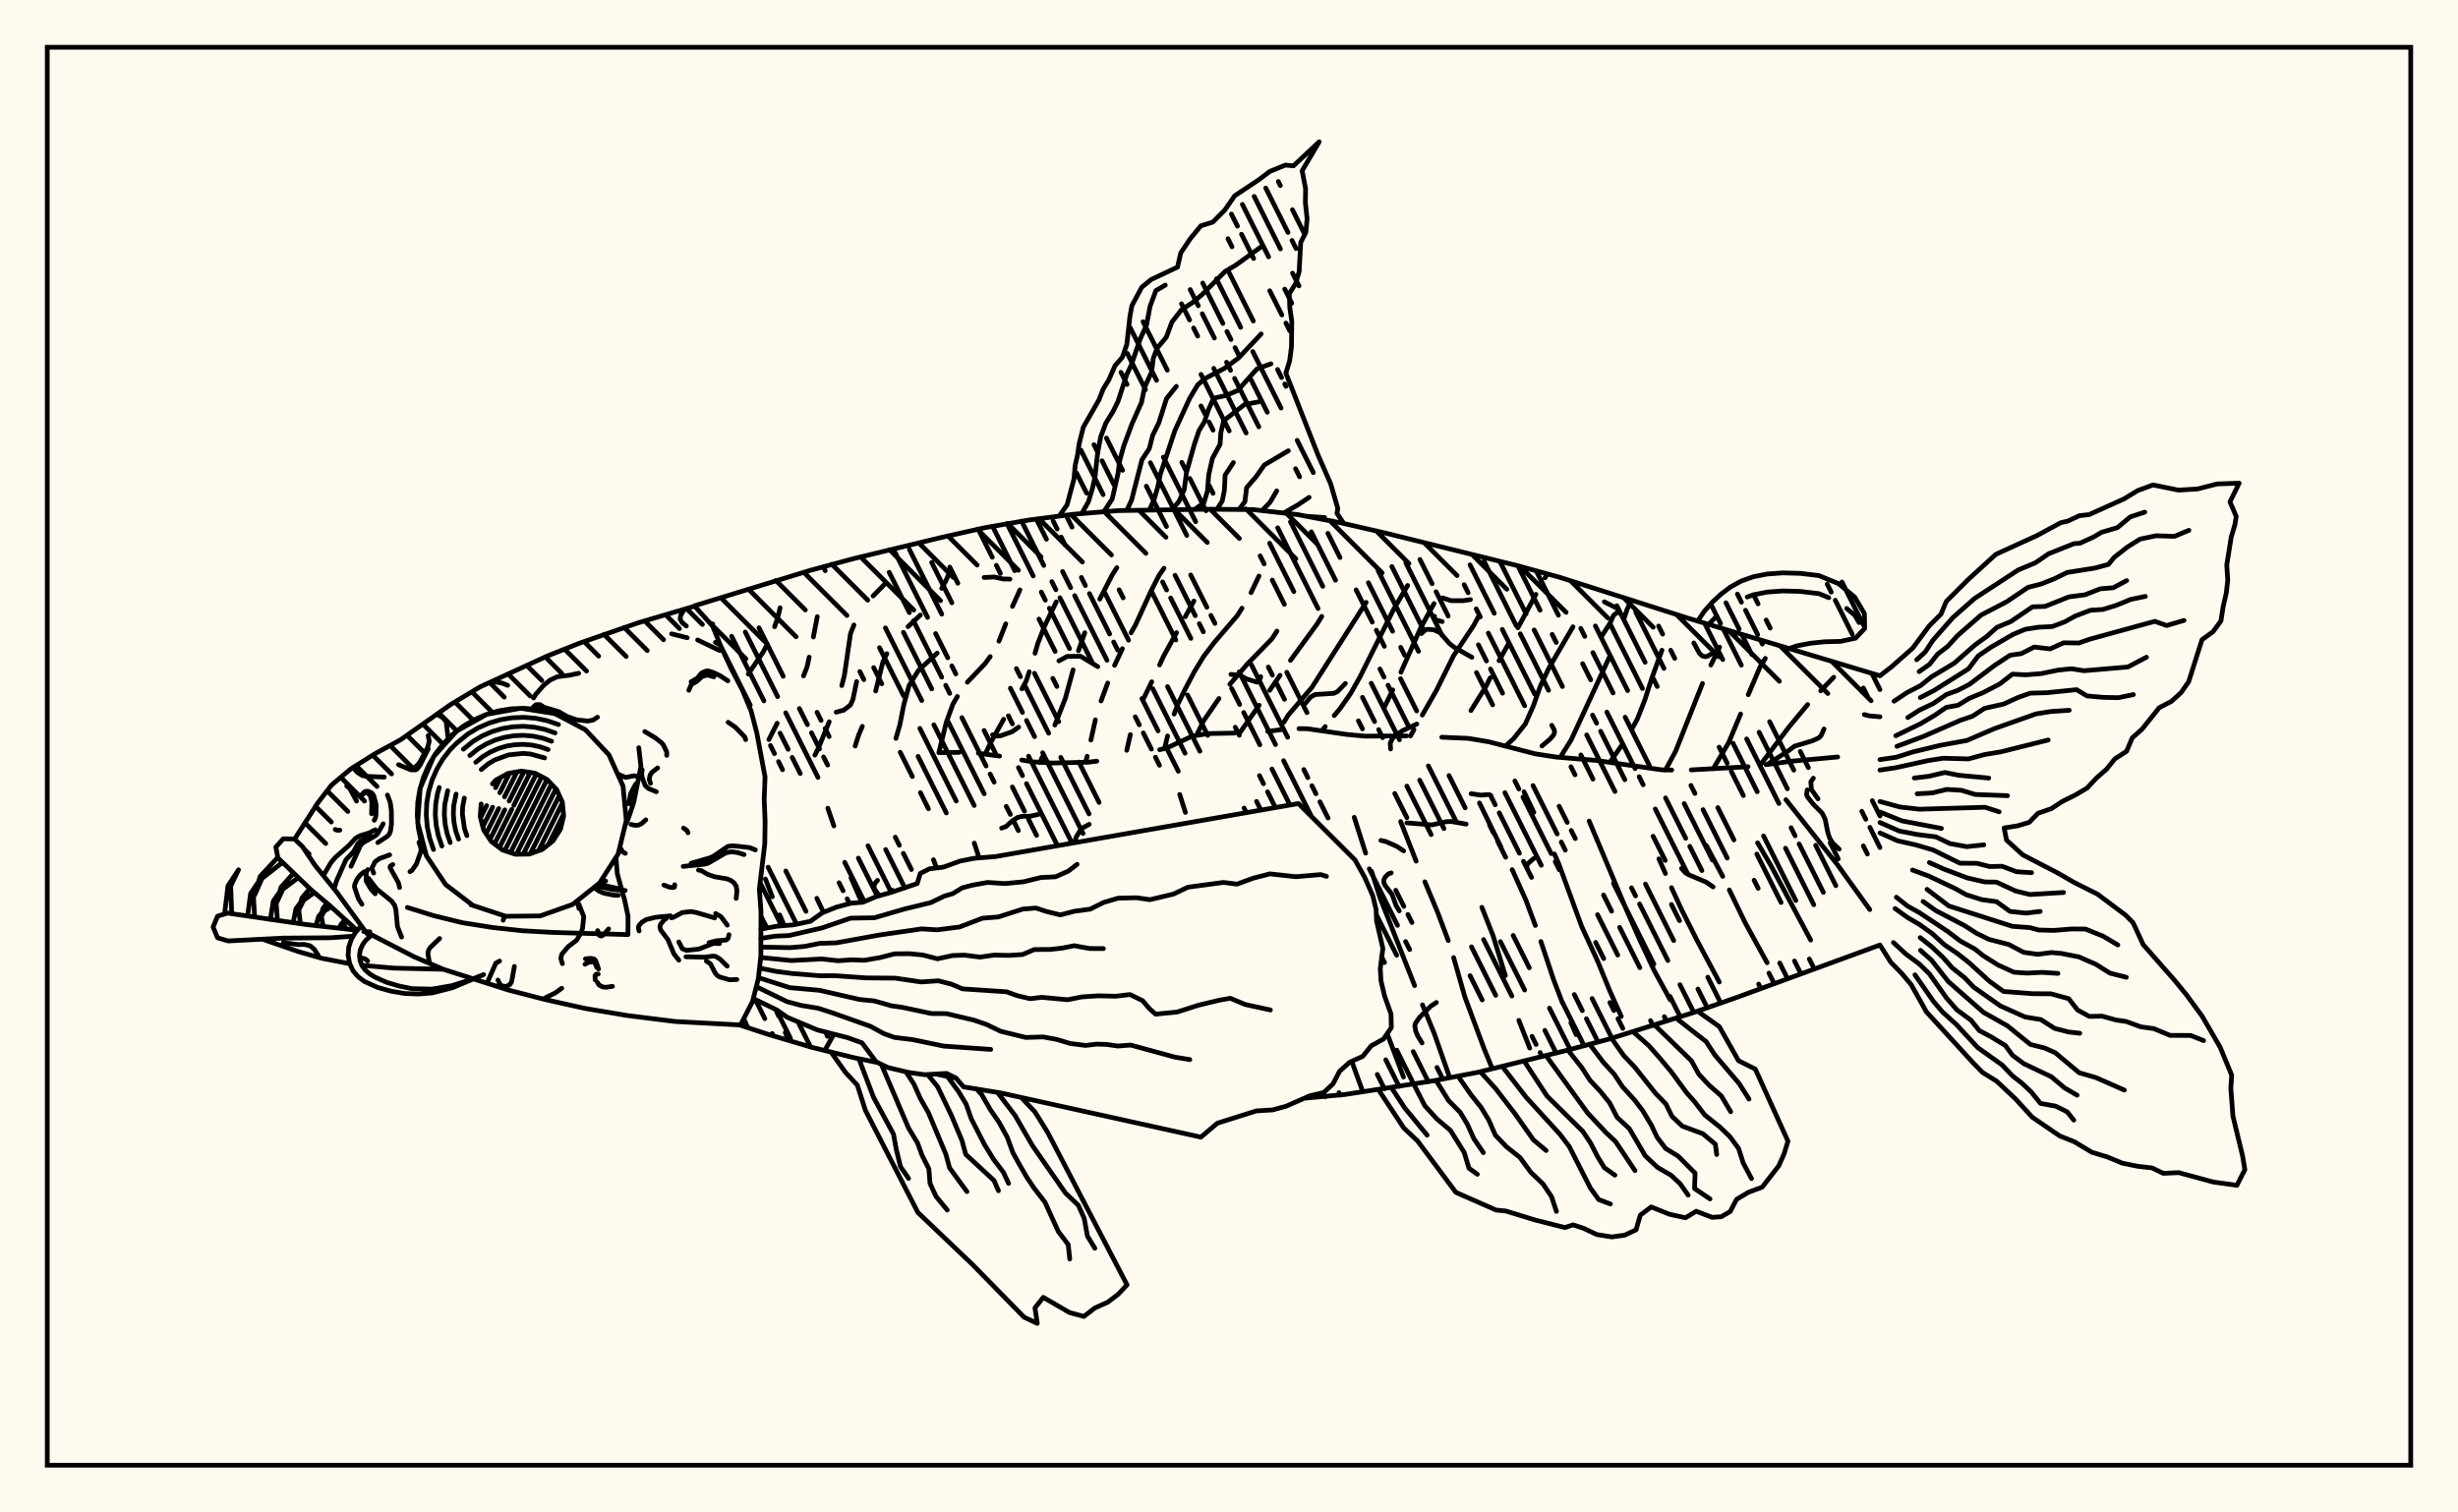 <svg xmlns="http://www.w3.org/2000/svg" width="520" height="320"><rect x="0" y="0" width="520" height="320" fill="floralwhite"/><rect x="10" y="10" width="500" height="300" stroke="black" stroke-width="1" fill="none"/><path stroke="black" stroke-width="1" fill="none" stroke-linecap="round" stroke-linejoin="round" d="
M 146.96 128.16 171.43 120.67 180.6 118.19 199.08 113.73 208.35 111.65 217.71 110.02 227.14 108.8 236.61 108.03 255.61 107.74 265.12 107.82 274.56 108.88 283.89 110.67 293.15 112.8 320.83 119.63 329.99 122.15 357.16 130.81 397.71 142.98 
M 397.71 199.94 367.37 211.05 358.4 214.19 340.27 219.88 331.08 222.33 312.63 226.88 303.3 228.67 284.51 231.57 275.94 232.36 
M 202.25 228.11 197.96 227.24 
M 185.64 224.8 180.86 223.83 171.63 221.56 162.52 218.85 156.66 216.93 
M 199.09 159.24 202.92 159.18 
M 206.98 159.36 211.47 159.98 
M 216.15 160.8 218.48 161.19 222.62 161.44 230.28 161.26 232.03 161.04 
M 245.33 158.62 246.9 158.23 252.25 155.74 255.57 155.21 261.17 155.1 
M 268.18 154.75 271.38 154.33 
M 274.8 154.16 276.61 154.19 284.9 155.39 288.79 155.75 297.56 155.7 
M 305.02 155.98 310.63 156.22 314.97 156.95 324.82 159.5 329.22 160.18 337.55 160.87 351.55 162.88 353.66 162.92 
M 357.79 162.89 369.81 162.22 
M 373.6 161.78 379.21 161.03 388.77 160.16 
M 150.77 132.01 150.59 132.29 
M 157.34 215.53 158.21 217.44 
M 164.12 213.58 164.68 214.93 
M 166.13 218.46 166.82 220.13 
M 165.03 128.6 164.54 130.68 163.87 132.6 
M 162.33 136.23 161.45 137.95 158.3 142.62 
M 161.93 185.98 163.38 189.73 
M 164.94 193.57 165.91 195.84 
M 174.69 218.33 175.05 219.28 
M 172.9 130.47 172.07 134.77 
M 171.19 139.04 170.72 141.15 169.99 143.01 
M 164.41 153.02 162.66 156.48 
M 172.8 190.06 174.22 193.03 
M 187.23 123.52 184.71 126.09 
M 180.66 132.23 179.93 134.05 178.62 143 178.08 145.05 
M 175.42 152.71 173.16 158.23 172.39 159.77 
M 175.13 171 176.41 174.74 
M 180.03 185.72 181.92 190.04 
M 200.87 121.06 200.12 122.85 199.22 124.48 
M 194.71 130.12 192.1 132.59 
M 187.61 138.31 186.78 140.04 185.25 146.2 
M 182.43 153.68 181.66 155.49 180.91 157.84 
M 198.26 138.19 194.28 141.88 192.32 145.05 191.21 149.08 190.36 153.38 189.54 156.23 
M 197.48 181.9 198.14 183.64 
M 215.77 124.81 214.19 128.31 
M 212.77 131.99 211.33 135.66 
M 209.48 138.92 208.4 140.4 204.65 144.34 
M 202.53 147.36 201.59 148.99 200.21 152.76 198.61 159.26 
M 206.11 178.37 207.13 181.51 
M 223.46 127.34 220.96 132.52 219.53 136.21 218.96 138.21 
M 217.74 142.14 217.1 144.06 216.2 145.75 
M 212.33 152.18 209.56 157.17 208.47 159.46 
M 236.27 120.1 235.27 121.68 232.66 126.76 
M 229.49 133.88 228.15 137.69 
M 227.02 141.73 225.36 147.82 223.16 153.4 
M 220.48 160.18 219.98 161.36 
M 246.24 120.23 245.19 121.75 243.45 125.16 240.21 132.24 239.28 133.89 
M 237.45 137.24 235.79 140.77 
M 234.34 144.51 232.93 148.31 
M 231.73 152.31 230.78 156.58 
M 229.99 160.01 229.65 161.29 
M 252.58 127.16 250.74 130.49 
M 248.9 133.85 246.13 138.89 245.31 140.68 
M 243.65 144.25 241.95 147.77 
M 239.13 155.43 238.37 158.75 
M 266.34 121.88 264.66 125.39 
M 262.75 128.68 261.74 130.27 256.91 135.9 254.64 138.88 252.65 142.15 250.83 145.6 249.1 149.15 248.39 151.08 
M 247.01 155.72 246.35 158.43 
M 249.57 168.09 250.78 171.89 
M 270.14 133.52 269.11 135.13 263.88 140.49 260.19 144.77 
M 257.88 147.78 254.62 152.52 253.17 155.5 
M 279.11 231.38 279.35 232.05 
M 279.63 130.42 278.62 132.05 273 139.73 
M 270.79 142.88 268.61 146.06 
M 266.38 149.21 262.26 155.08 
M 285.97 224.55 288.31 231.01 
M 289.01 127.45 277.54 145.43 272.56 151.27 271.59 152.83 
M 293.47 218.69 296.92 227.88 
M 297.79 123.87 294.85 128.88 287.7 143.23 285.74 146.71 283.5 149.91 282.26 151.4 
M 280.36 153.72 279.69 154.56 
M 286.5 172.93 288.91 180.51 
M 290.15 184.33 291.97 190 299.27 208.53 
M 300.93 212.6 303.41 218.63 306.7 228.02 
M 303.37 127.7 300.53 132.88 296.37 142.23 
M 294.66 145.97 292.86 149.64 
M 296.31 173.82 299.59 182.2 
M 301.44 186.57 304.15 193.06 306.39 199.01 
M 307.52 202.6 309.91 210.97 313.98 221.91 315.48 225.56 
M 312.72 130.55 311.79 132.29 307.49 138.77 303.89 146.06 300.89 151.29 
M 299.13 154.37 298.39 155.72 
M 313.5 191.97 315.86 197.97 318.46 206.41 
M 321.32 215.89 323.62 221.75 
M 327.34 121.42 326.85 122.27 
M 324.93 125.75 321.12 132.83 
M 319.1 136.27 317.13 139.78 
M 315.26 143.41 314.35 145.25 311.18 150.34 
M 312.98 169.88 317.57 179.28 
M 319.91 183.99 322.78 190.37 324.81 195.81 
M 325.98 199.2 328.65 207.22 330.53 212.16 
M 332.33 216.38 333.45 218.91 
M 332.77 132.61 327.66 141.38 325.86 145.17 324.4 149.31 322.68 153.19 320.19 156.3 318.49 157.86 
M 322.41 167.52 324.49 171.88 
M 328.83 180.68 329.73 182.68 334.6 195.99 337.97 203.33 340.6 209.74 342.99 215.05 
M 345.08 127.01 344.22 128.93 343.53 131.02 
M 340.43 139.12 332.39 156.54 330.06 160.26 
M 336.19 173.72 343.99 192.28 346.88 198.81 349.95 205.35 353.35 211.56 
M 351.59 137.58 349.34 143.81 347.96 148.12 346.35 152.21 345.33 154.06 
M 343.14 157.61 340.61 161.25 
M 350.95 181.71 352.33 184.82 
M 353.61 187.81 355.72 192.41 358.97 198.87 363.72 207.78 
M 363.78 136.91 361.94 140.71 
M 360.17 144.61 354.47 158.97 352.32 162.94 
M 360.98 178.89 364.45 185.42 
M 365.84 188.29 369.22 195.27 373.84 203.69 
M 373.46 139.3 372.38 141.03 369.85 146.98 
M 368.24 151.07 365.7 157.14 362.43 162.66 
M 371.83 178.32 374.64 183.13 383.06 198.9 
M 387.93 143.29 385.17 146.16 
M 382.42 149.06 378.53 153.73 372.31 161.96 
M 377.82 169.2 388.75 183 395.56 192.45 
M 296.02 192.72 295.33 191.55 294.49 189.22 293.03 187.35 292.75 186.72 292.77 186.12 293.05 185.55 293.71 184.9 294.31 184.69 
M 213.66 122.53 212.23 122.5 210.34 122.08 208.2 122.18 
M 232.24 141.04 228.6 138.85 225.77 138.88 224.01 139.83 
M 299.73 153.19 296.64 154.63 294.96 155.87 294.53 156.34 294.11 157.24 294.18 158.47 
M 311.38 139.07 307.68 136.97 306.66 136.18 304.67 133.88 303.98 133.55 303.32 133.25 301.96 133.14 301.45 133.32 300.7 134.05 
M 176.89 150.68 178.52 150.24 179.92 149.15 180.44 147.97 181.23 144.2 
M 160.31 211.75 159.23 211.77 
M 284.62 144.6 282.93 146.34 282.19 146.69 278.22 146.95 277.23 147.51 276.17 148.8 
M 305.1 131.52 303.58 131.1 303.43 130.87 303.48 130.4 
M 303.87 212.1 302.65 212.91 302.01 213.54 300.32 215.24 299.43 216.52 299.32 217.07 299.48 218.12 299.91 219.15 300.84 220.66 
M 389.08 179.65 387.7 178.35 387.08 177.34 386.67 176.09 386.12 173.33 385.48 172.03 383.58 170.12 382.37 168.58 382.18 168.09 382.33 167.13 
M 211.9 175.21 212.83 174.87 214.05 173.75 215.28 172.95 216.19 172.73 217.99 172.68 219.69 172.31 
M 311.08 126.86 309.48 127.09 306.99 127.09 305.19 126.51 
M 315.41 168.31 315.02 168.1 313.3 168.23 311.22 167.93 
M 338.85 134.59 340.64 131.8 341.33 130.23 341.97 129.69 342.44 129.61 342.7 129.76 
M 310.17 174.36 306.96 173.8 305.9 173.86 302.95 174.53 297.62 174.1 
M 260.41 142.69 262.16 142.83 263.76 143.66 265.93 144.33 266.42 144.11 266.71 143.17 
M 324.45 181.65 323.17 182.77 323.01 183.2 323.05 183.7 
M 358.33 136.03 359.53 138.24 360.13 138.79 360.71 138.93 361.21 138.85 361.99 138.38 
M 227.32 178.3 227.7 177.05 228.43 175.83 229.08 175.14 230.42 174.41 
M 374.04 161.62 378.19 158.97 379.63 157.88 383.44 156.73 384.76 156.12 385.24 155.68 385.88 154.24 
M 326.21 157.83 327.96 156.35 328.7 155.46 328.86 154.95 328.81 154.45 328.29 153.46 
M 362.42 187.65 360.96 186.64 357.17 185.04 356.56 184.67 355.74 183.75 
M 189.15 188.61 188.8 188.36 
M 176.21 219.18 174.47 222.26 
M 215.5 153.84 214.09 154.83 211.68 155.67 210.88 155.75 209.98 155.46 
M 339.4 127.33 342.12 128.72 342.88 129.91 
M 394.4 151.18 395.42 151.46 397.71 151.66 
M 292.13 177.82 293.15 178.04 295.48 179.06 296.94 180.03 
M 186.04 189.52 185.03 188.15 184.87 187.61 185.07 186.92 185.64 186.26 
M 384.61 169.03 383.22 167.05 383.09 165.41 383.62 164.65 
M 224.12 109.12 225.74 106.83 227.2 101.34 227.46 98.46 227.99 96.1 228.29 93.92 229.18 90.39 232.49 84.59 233.38 82.33 234.58 80.36 235.88 77.39 237.44 75.58 238.38 72.88 239.04 66.95 239.46 64.66 241.54 60.78 243.54 59.14 249.11 56.52 249.79 53.52 251.82 50.49 254.06 47.77 256.57 47 259.11 44.45 261.21 41.42 266.33 38.02 268.62 36.28 271.93 34.93 273.64 35.09 279.08 30 275.47 36.13 276.2 39.91 276.16 42.91 276.52 46.31 276.26 49.15 275.17 51.3 274.84 57.47 274.07 60.06 272.76 62.11 272.86 65.1 273.28 67.96 273.22 73.37 272.83 76.35 272.03 78.94 278.79 96.16 281.51 102.37 283.02 107.56 282.84 108.61 284.28 110.76 
M 281.99 110.24 281.99 110.24 
M 228.87 108.61 230.26 106.17 231.12 103.3 231.66 100.86 232.2 95.86 232.86 92.41 233.96 89.5 235.5 86.99 236.5 84.96 238.39 79.21 239.34 77.19 241.21 71.73 242.55 68.78 243.29 64.85 244.53 61.49 246.52 60.32 
M 233.62 108.11 235.29 105.58 236.52 100.2 236.87 97.46 237.72 94.4 239.46 89.71 241.49 85.15 242.14 81.95 243.63 78.7 243.97 75.87 244.77 73.69 246.74 71.34 247.92 68.14 249.98 65.5 252.33 63.99 254.28 62.36 259.15 57.46 261.51 56.05 266.73 52.27 
M 238.39 107.99 239.4 105.77 241.58 97.28 243.14 94.92 243.84 92.14 245.14 89.49 246.78 84.34 248.86 81.74 
M 243.17 107.88 244.13 105.78 244.94 103 245.46 100.39 248.55 91.1 251.69 84.26 253.4 81.4 254.93 80.08 259.02 77.95 262.02 75.74 266.8 70.66 
M 247.94 107.84 249.43 106.07 250.54 103.54 251 99.97 252.65 94.07 253.67 91.07 254.81 89.23 255.63 86.75 256.75 84.24 259.29 83.7 261.83 82.64 265.92 78.05 268.87 76.97 
M 252.72 107.8 254.68 106.38 255.45 103.88 255.71 100.46 256.49 96.98 258.11 94.01 258.27 91.58 258.88 89.01 263.28 85.59 266.26 85.02 
M 257.49 107.7 258.57 106 259.02 103.75 259.18 100.52 260.93 97.87 
M 262.26 107.6 263.36 106.15 263.73 103.17 265.71 100.88 267.49 98.37 272.56 95.37 
M 267.02 107.99 268.67 106.29 270.1 103.86 
M 271.78 108.43 274.53 106.85 276.95 105.23 
M 276.48 109.24 280.22 109.5 
M 160.92 196.59 164.33 195.97 167.91 195.67 171.44 194.92 173.94 193.14 176.92 191.94 180.11 191.08 182.51 190.9 185.36 189.71 188.58 188.79 194.05 186.93 194.69 184.8 196.61 183.83 199.6 183.46 203.12 182.18 206.05 181.6 210.6 181.23 274.7 170.01 286.65 181.94 288.68 185.57 290.43 189.55 291.13 192.48 291.21 194.8 292.55 200.66 292 204.97 292.16 207.55 292.91 210.73 294.27 214.52 294.34 217.41 292.71 219.82 290.1 221.26 288.3 223.49 285.52 224.75 283.39 226.66 282.01 229.32 280.02 231.17 277.09 231.85 272.06 234.06 269.21 234.83 265.8 235.04 257.54 237.64 254.06 240.59 211.66 231.23 203.85 229.96 202.24 228.09 200.23 227.11 195.62 227.38 192.09 226.88 187.83 225.86 185.36 224.66 182.36 220.64 179.27 219.53 172.92 217.91 166.59 215.26 164.35 213.69 159.36 211.27 
M 160.91 198.55 163.96 198.07 166.91 197.94 173.93 196.32 179.95 194.26 184.98 194.18 191.18 192.37 196.91 190.97 199.77 189.6 201.55 189.07 203.61 187.83 205.72 187.28 208.94 186.7 212.59 186.94 216.52 186.57 220.21 185.66 223.3 185.51 226.02 184.3 227.86 182.87 
M 161.33 200.39 167.13 200.5 170.24 200.23 173.46 199.59 176.95 199.48 186.07 197.82 194.98 196.53 198.26 196.73 202.99 196.13 207.85 194.27 211.21 194 216.38 192.34 219.16 192.12 221.35 192.84 224.31 193.57 227.24 192.81 230.64 192.35 233.47 190.94 236.57 190.03 240.46 189.94 243.26 190.35 248.25 189.17 251.3 187.71 258.82 186.7 261.69 187.06 265.1 185.81 268.65 184.89 274.15 185.49 279.41 185.04 280.62 185.41 
M 160.93 202.58 167.42 203.23 173.86 202.89 177.31 203.27 180.28 203.07 182.82 203.18 186.19 202.6 189.24 201.81 192.47 201.78 195.24 202.06 198.32 202.86 201.52 202.17 204 202.08 207.3 202.5 210.34 202.07 213.36 202.14 216.32 201.96 218.8 200.9 222.18 200.88 224.75 200.59 227.24 200.09 230.5 200.68 233.43 200.7 
M 161.13 204.91 164.23 205.53 167.49 205.96 173.51 206.45 176.54 206.43 183.23 206.9 189.36 206.95 194.88 207.76 198.49 207.51 201.29 208.23 203.62 209.22 212.95 209.84 215.15 210.64 217.9 211.3 220.4 211.01 225.87 211.52 228.82 210.93 232.29 210.69 236.03 210.78 239.05 210.42 241.72 211.71 243.09 213.33 244.46 214.57 249.04 214.12 253.5 212.69 257.98 211.61 260.29 211.21 263.4 212.52 268.76 213.69 
M 161.13 207.06 167.06 208.96 173.4 209.53 181.86 211.47 184.96 211.77 188.61 212.81 190.83 213.12 197.04 214.44 200.22 214.46 206.01 215.83 208.71 216.76 211.68 218.19 217 219.5 220.67 219.39 223.57 219.92 226.42 220.78 229.64 221.19 232 220.91 234.13 220.98 236.46 221.32 239.2 221.11 248.57 223.67 251.71 224.18 
M 160 208.75 166.49 211.92 169.51 212.73 173.1 213.32 176.17 214.32 184.16 217.15 186.98 218.69 189.22 219.49 193.01 219.95 199.65 221.33 209.59 222.03 
M 216.06 232.2 218.96 235.27 221.63 239.57 238.43 271.85 236.56 273.83 234.37 275.5 231.58 276.76 229.3 278.53 226.25 277.7 220.71 274.49 218.95 276.72 219.44 280 216.64 278.68 205.71 267.52 194.18 256.53 183.07 234.9 181.38 229.6 178.89 226.92 175.91 222.75 
M 211.03 231.13 214.74 236.01 218.4 242.36 225.4 252.41 228.12 255.01 229.37 257.78 230.04 261.49 231.62 264.1 
M 206.62 230.42 207.71 231.64 209.5 234.76 211.37 237.49 213.09 240.62 214.27 243.85 215.43 245.97 217.23 249.09 218.72 251.32 221.06 254.34 223.88 260.54 225.98 263.31 226.31 266.37 
M 200.43 227.75 202.77 230.93 204.39 233.61 205.46 236.68 208.28 242.17 210.24 245.36 212.26 248.01 213.37 250.38 
M 196.24 227.34 198.35 229.91 201.31 236.08 203.51 241.32 204.31 244.24 210.29 249.77 211.23 251.93 
M 191.66 226.78 193.34 229.36 194.72 232.45 196.42 235.43 200.1 244.21 200.88 247.09 204.56 252.12 
M 186.45 225.19 192.2 238.66 194.11 241.83 195.05 244.4 196.51 247.32 196.75 250.39 198.03 253.15 200.39 256.01 
M 181.7 224.02 184.81 232.18 189.02 239.96 189.6 243.13 190.5 246.83 192.21 249.32 
M 359.14 213.95 363.73 217.21 367.79 224.42 371.34 226.19 378.25 241.44 377.45 244.08 376.31 246.65 372.79 251.18 369.87 252.27 367.37 253.77 366.03 256.34 364.15 257.43 362.2 257.56 358.84 256.27 356.57 257.65 353.18 256.91 349.32 255.36 347.01 257.1 346.12 260.2 343.7 261.33 340.99 261.71 337.81 261.2 334.97 259.86 332.77 259.15 331.07 259.72 324.74 258.12 318.55 256.22 316.51 256.02 308 252.28 299.88 241.38 296.98 238.66 291.63 230.56 
M 354.59 215.42 360.93 220.37 362.75 223.17 367.94 229.27 370.01 232.54 
M 350.05 216.88 357.83 224.44 359.38 227.25 361.54 229.58 364.16 231.88 366.13 235.21 
M 345.48 218.29 348.84 221.25 351.32 224.08 353.59 226.8 356.83 231.22 358.46 233.05 360.67 235.92 363.76 238.37 365.97 240.49 367.8 242.98 368.78 246.05 370.54 249.36 
M 340.92 219.68 343.52 223.35 345.87 225.82 350.21 231.29 352.42 233.57 353.72 236.2 355.9 238.26 360.23 239.86 362.89 242.09 363.17 244.26 
M 336.31 220.94 339.13 224.68 341.48 227.26 343.26 229.95 345.79 232.73 347.52 234.99 349.38 238.1 350.55 240.59 352.38 243 355.02 244.61 358.6 248.21 358.49 251.46 361.76 253.67 
M 331.7 222.17 334.59 225.81 336.37 228.56 338.57 230.92 340.53 233.35 342.11 236.4 344.7 238.8 348.05 244.54 350.66 246.99 353.54 248.67 355.44 250.45 357.14 252.86 
M 327.07 223.34 335.84 235.44 339.72 239.59 341.8 241.56 345.89 247.68 
M 322.43 224.48 327.29 231.91 334.84 239.36 336.49 241.83 337.94 244.66 339.41 247.06 341.64 248.64 
M 317.8 225.62 322.85 232.14 330.01 239.98 331.99 242.59 336.45 251.36 338.21 253.8 340.69 254.74 
M 313.16 226.75 316.38 230.29 320.46 235.58 324.39 241.16 327.09 243.42 
M 308.49 227.74 311.25 231.7 313.28 234.23 314.95 236.96 316.34 240.16 318.66 242.6 321.55 244.89 323.86 248.04 326.44 250.51 328.23 253.18 329.27 256.3 
M 303.79 228.58 306.46 232.86 308.92 235.36 310.44 237.9 311.8 240.91 313.81 243.88 
M 299.08 229.38 301.43 233.96 304 236.76 306.85 239.17 309.76 243.83 310.76 247.16 312.54 248.45 
M 294.37 230.13 297.16 234.39 301.91 240.17 
M 397.71 142.98 400.26 141 404.64 137.13 408.14 132.42 410.62 129.94 411.74 127.25 416.4 122.6 422.22 117.29 431 113.28 435.95 110.6 437.46 110.25 439.92 109.1 441.97 108.88 449.34 105.56 452.23 103.8 455.48 102.6 460.86 103.7 464.97 103.44 469.04 102.39 473.7 102.23 471.76 106.18 473.08 109.26 472.81 110.99 472.02 113.64 471.08 119.53 471.29 122.73 470.98 125.48 470.32 128.33 469.85 131.36 468.18 133.65 465.84 135.35 463.02 144.24 461.42 146.53 459.37 148.4 456.79 149.73 453.21 154.22 451.08 156.13 449.88 158.96 447.43 160.54 445.63 162.76 443.48 164.64 441.53 166.74 438.98 168.24 436.27 169.58 433.98 171.09 431.15 172.07 429.28 174 426.74 174.74 423.98 175.17 424.49 177.75 427.93 180.87 435.51 184.8 438.65 186.63 443.77 189.2 449.71 193.65 451.26 195.22 453.41 199.87 460.01 207.37 462.55 210.47 465.87 215 469.69 221.58 472.12 227.47 471.94 230.3 472.39 236.16 474.43 244.58 474.91 247.46 473.23 250.78 468.28 250.1 460.91 248.1 457.66 248.25 455.26 247.1 452.24 246.76 448.97 246.09 445.81 244.78 442.54 243.79 438.82 241.56 435.73 240.33 429.93 236.37 426.42 232.53 422.41 228.76 419.41 226.9 417.47 224.92 407.54 214.08 404.33 208.35 402.31 205.94 400 203.58 397.71 199.94 
M 405.49 139.59 407.32 137.91 408.89 135.49 413.1 130.71 415.2 128.85 417.73 126.62 426.95 120.6 430.59 119.08 433.42 117.15 438.75 115.03 440.03 114.93 442.91 113.62 444.59 112.62 447.94 111.64 450.69 109.35 453.74 108.36 
M 406 142.1 408.19 140.57 409.92 138.39 412.04 136.77 414.11 134.49 419.07 130.16 424.58 127.28 429.04 124.27 431.85 123.55 434.61 122.45 437.33 121.12 443.17 120.19 446.05 119.42 447.28 117.91 450.07 115.73 452.74 114.06 456.12 113.35 460.01 113.48 463.07 112.2 
M 400.69 148.36 403.42 146.54 406.32 145.05 408.59 143.22 413.42 140.32 417.89 136.4 420.25 134.7 422.47 132.72 425.39 131.51 429.99 128.39 432.65 128.3 437.7 126.28 441.1 125.84 444.35 124.57 447.04 124.36 449.91 122.84 
M 406.25 147.59 409.17 146.08 416.45 141.51 418.5 138.78 421.19 136.94 425.8 134.26 428.43 133.15 431.21 132.71 434.19 132.56 436.86 131.54 438.99 130.36 442.23 129.12 444.87 128.95 447.66 128.09 450.77 126.82 453.86 126.18 
M 403.6 151.82 406.04 150.26 409 148.85 411.79 146.93 414.12 146.09 416.65 144.79 421.96 140.79 425.24 138.63 427.61 138.29 430.34 136.9 433.72 137.29 436.57 136 439.81 136.04 442.05 135.25 455.86 131.46 458.35 132.35 462.03 131.27 
M 401.05 155.67 406.31 153.12 409.29 151.35 411.74 149.66 414.22 149.22 416.57 147.77 419.58 146.52 423.05 144.71 425.74 142.63 428.51 142.78 431.83 142.52 435.39 141.78 438.24 141.49 440.87 141.91 450.15 141.12 454.1 139.05 
M 401.29 157.91 407.04 155.76 414.73 152.4 417.29 151.53 419.86 149.86 423.88 148.96 426.94 147.56 429.51 146.66 432.97 146.56 439.32 145.92 441.51 147.24 445 147.55 448.17 147.61 451.33 146.96 
M 397.71 160.72 401.18 160.21 404.59 159.12 410.49 157.69 416.09 156.67 422.01 154.13 430.74 151.04 433.87 150.54 437.75 150.28 
M 397.71 162.93 401.11 162.42 407.81 160.94 411.07 160.42 416.43 160.57 419.86 159.64 423.26 159.08 433.3 156.57 
M 404.98 164.61 408.08 164.24 411.43 163.44 414.39 164.03 420.73 164.62 
M 405.58 167.95 408.76 167.77 411.86 167.02 414.95 167.21 417.85 168.09 424.7 168.35 
M 397.71 169.58 401.98 170.75 406.04 171.21 419.94 170.8 422.93 171.76 
M 397.71 171.8 402.37 173.68 410.71 175.27 
M 397.71 174.02 401.79 175.82 405.86 176.6 409.51 177.05 412.55 178.49 416.07 179.13 419.68 178.75 
M 397.71 176.23 401.47 177.9 405.3 178.76 408.97 179.84 414.63 182.63 418.23 182.66 420.91 183.34 423.54 183.28 426.63 184.44 429.79 184.64 
M 408.17 182.49 411.23 183.87 416.23 185.76 419.92 186.6 422.33 186.63 426.46 188.53 429.45 189.26 436.56 188.83 
M 404.6 184.08 407.96 185.32 413.57 187.97 415.96 189.3 419.28 190.35 422.38 190.77 425.24 192.84 428.64 193.19 431.61 192.84 
M 407.67 188.16 412.28 191.68 425.73 195.99 429.44 196.26 431.31 196.77 434.51 196.85 438.21 196.55 441.17 196.56 444.93 198.08 448.04 199.93 
M 406.84 190.73 409.53 192.66 415.61 195.83 418.15 197.46 420.77 198.75 424.97 199.83 428.11 201.49 431.07 201.91 433.96 201.54 436.07 201.72 439.78 202.45 443.39 204.02 446.36 205.89 449.84 206.77 
M 401.18 189.83 403.58 191.72 406.03 193.08 412.04 197.06 414.75 199.12 417.76 200.77 419.58 202.22 422.75 204.2 426.06 205.7 428.84 205.89 432.01 205.73 435.36 205.95 
M 400.91 192.22 403.49 194.08 406.14 195.64 408.89 197.62 411.34 199.88 414.1 201.74 416.49 203.62 420.91 207.64 423.86 209.77 430.11 210.25 433.87 210.26 437.65 211.3 439.52 213.7 442.01 215.05 444.68 214.99 447.69 215.82 449.84 216.13 452.88 217.25 455.67 217.64 459.08 219.06 463.47 219.08 466.18 220.17 
M 406.22 198.37 408.68 200.33 411.03 202.54 412.95 204.72 415.6 206.84 417.57 208.88 423.21 212.84 428.42 215.17 431.75 215.72 434.67 217.59 437.7 218.36 439.99 218.61 
M 406.28 201.07 408.6 203.13 412.17 207.67 419.6 214.18 424.68 217.04 429.54 220.98 432.56 221.74 434.78 222.72 439.86 226.97 443.37 227.98 449.42 230.64 
M 400.56 199.41 403.12 201.79 406.04 203.96 408.19 206.06 411.78 211.14 413.98 213.65 416.97 215.85 418.73 218.05 421.25 219.38 424.25 221.22 425.77 223.29 428.16 225.05 433.96 227.81 436.76 230.17 439.42 231.72 
M 405.12 206.25 409.01 211.84 410.96 214.13 413.84 216.72 418.4 221.65 423.57 225.33 425.74 227.62 427.64 229.09 429.67 230.98 431.68 233.46 434.88 234.03 437.32 235.24 438.72 236.99 
M 359.14 131.43 360.56 129.32 362.22 127.44 364.05 125.74 366.06 124.21 368.34 122.95 370.95 122.02 373.91 121.44 377.2 121.21 380.85 121.31 384.8 121.78 388.96 123.49 392.39 126.35 394.43 129.83 394.48 132.96 392.56 135.02 389.38 135.7 386.04 135.78 382.95 136.1 380.08 136.66 378.42 137.25 
M 361.84 131.69 363.14 130.41 
M 369.64 126.31 370.95 125.84 373.91 125.26 377.2 125.03 380.85 125.13 384.8 125.6 386.88 126.45 
M 390.67 128.74 392.39 130.17 393.3 131.71 
M 62.32 177.53 67.22 169.89 70.14 166.1 74.21 162.68 79.3 159.49 84.73 156.53 95.31 149.08 101.57 145.32 115.73 138.82 122.47 136.13 135.11 131.74 146.96 128.25 150.76 132.48 152.61 137.01 154.71 141.51 157.05 145.98 158.92 150.5 160.11 155.1 161.85 164.37 161.67 169.11 161.86 173.82 161.79 178.56 160.64 188.14 160.99 192.83 160.96 202.28 160.43 207.07 159.19 211.93 156.66 216.86 142.87 216.13 132.76 214.87 123.77 213.36 115.41 211.5 107.49 209.45 93.79 205.08 87.62 202.44 77.26 197.09 
M 135.14 158.2 135.59 162.18 134.04 169.88 132.87 173.31 132.23 174.66 
M 130.3 181.41 130.6 184.91 132.15 190.47 132.86 193.8 132.85 197.74 116.97 197.28 110.59 196.93 104.22 196.24 97.8 195.22 91.77 193.74 86.17 191.99 
M 75.51 196.81 69.56 191.42 65.75 188.21 58.79 181.51 58.36 179.22 59.91 177.47 62.3 177.51 63.96 179.09 66.62 183.05 71.24 188.75 77.29 197.06 
M 74.71 198.08 69.83 198.41 59.98 198.48 48.27 199.08 46.03 198.42 45.08 196.13 46.03 193.84 48.16 193.19 64.6 195.59 75.6 196.82 
M 90.22 181.09 88.36 174.04 88.89 166.77 91.75 160.07 96.63 154.66 103.01 151.12 110.18 149.85 117.39 150.98 123.83 154.39 128.82 159.7 131.81 166.34 132.49 173.6 130.77 180.68 126.84 186.82 121.14 191.36 114.27 193.79 106.98 193.86 100.06 191.57 94.27 187.15 90.22 181.09 
M 89.95 180.46 89.06 177.87 88.5 175.18 88.27 172.45 88.38 169.71 88.83 167 89.62 164.37 90.72 161.86 92.12 159.5 93.81 157.34 95.75 155.4 97.92 153.71 100.27 152.31 102.78 151.2 105.41 150.42 108.12 149.97 110.86 149.86 113.6 150.08 116.28 150.65 118.88 151.54 
M 91.71 179.73 90.9 177.36 90.39 174.91 90.18 172.41 90.28 169.9 90.7 167.43 91.41 165.03 92.42 162.73 93.7 160.58 95.24 158.6 96.64 157.2 
M 96.66 157.19 98.99 155.29 101.15 154 103.44 153 105.85 152.28 108.32 151.87 110.82 151.77 113.32 151.97 115.78 152.49 118.15 153.3 
M 93.48 179 92.74 176.85 92.28 174.63 92.09 172.37 92.18 170.1 92.56 167.86 92.93 166.62 
M 98.03 158.51 100.07 156.86 102.02 155.7 104.1 154.79 106.28 154.14 108.52 153.77 110.78 153.67 113.05 153.86 115.27 154.33 117.42 155.07 
M 95.24 178.27 94.58 176.35 94.17 174.36 94 172.33 94.08 170.3 94.71 167.3 
M 99.39 159.85 101.15 158.44 102.89 157.4 104.76 156.58 106.71 156 108.71 155.67 110.74 155.58 112.77 155.75 114.76 156.17 116.68 156.83 
M 97.01 177.54 96.42 175.84 96.06 174.08 95.91 172.29 95.98 170.5 96.49 168.01 
M 100.65 161.28 102.22 160.02 103.77 159.1 105.41 158.38 107.14 157.86 108.91 157.57 110.7 157.49 112.5 157.64 114.25 158.01 115.95 158.59 
M 98.77 176.81 98.27 175.33 97.82 172.25 97.88 170.69 98.23 168.86 
M 101.81 162.82 103.3 161.6 104.64 160.8 107.57 159.72 110.67 159.4 112.22 159.53 115.22 160.36 
M 102.33 175.63 101.59 172.81 101.78 170.11 
M 104.18 165.85 104.9 165.06 107.45 163.64 110.32 163.14 113.2 163.59 115.77 164.95 117.77 167.07 118.97 169.73 119.24 172.63 118.55 175.47 116.98 177.92 114.7 179.74 111.95 180.71 109.03 180.74 106.27 179.82 103.95 178.05 102.33 175.63 
M 105.92 164.49 104.84 166.65 
M 102.95 170.44 101.65 173.04 
M 107.81 163.58 105.74 167.72 
M 104.21 170.79 102.14 174.92 
M 109.38 163.3 106.73 168.6 
M 105.5 171.07 102.84 176.39 
M 110.86 163.22 107.72 169.48 
M 106.79 171.35 103.66 177.62 
M 112.18 163.43 108.7 170.39 
M 108.27 171.25 104.62 178.56 
M 113.47 163.73 105.65 179.35 
M 114.6 164.33 106.77 179.99 
M 115.73 164.93 108 180.4 
M 116.67 165.91 109.26 180.74 
M 117.61 166.9 110.7 180.72 
M 118.33 168.32 112.18 180.63 
M 118.98 169.88 113.92 180.01 
M 119.21 172.3 116.01 178.7 
M 64.3 179.59 65.38 180.68 
M 64.5 174.07 68.91 178.47 
M 66.76 170.6 70.09 173.92 
M 69.21 167.31 73.59 171.69 
M 72.09 164.46 77.12 169.49 
M 75.33 161.98 79.76 166.4 
M 78.85 159.77 82.84 163.75 
M 82.54 157.73 87.31 162.5 
M 86.11 155.57 89.7 159.16 
M 89.49 153.22 93.43 157.16 
M 92.84 150.84 96.65 154.65 
M 96.24 148.52 100.33 152.61 
M 99.83 146.37 104.34 150.89 
M 103.58 144.39 106.67 147.49 
M 107.49 142.57 112.18 147.26 
M 111.42 140.77 114.62 143.97 
M 115.36 138.98 118.85 142.48 
M 119.44 137.34 124.08 141.98 
M 123.57 135.73 126.65 138.82 
M 127.77 134.21 132.47 138.9 
M 132.05 132.76 136.93 137.64 
M 136.38 131.36 140.38 135.36 
M 140.8 130.05 143.74 132.99 
M 145.25 128.77 148.6 132.12 
M 135.86 162.87 135.74 163.69 135.84 164.47 136.51 166.23 137.2 166.84 138.85 167.51 
M 131.04 164.64 131.27 164.75 
M 92.45 151.11 93.66 151.85 94.39 152.69 94.85 156.63 
M 73.35 166.28 73.98 166.81 75.44 169.49 
M 68.44 185.17 70.08 182.41 71.01 181.35 73.74 178.95 75.24 177.33 76.12 176.84 78.08 176.22 79.4 175.56 
M 118.98 203.89 118.64 202.78 118.85 201.89 120.23 200.26 121.97 198.95 122.95 197.29 123.23 196.45 123.5 193.95 122.45 191.26 
M 130.8 189.44 129.85 189.4 127.7 188.96 126.75 188.54 125.64 187.78 
M 159.8 179.82 158.62 179.35 157.41 179.19 154.96 178.94 153.98 179.08 150.91 181.17 150.21 181.49 146.2 182.65 
M 122.5 192.23 122.08 190.61 
M 135.21 196.96 135.05 196.35 135.14 195.86 135.8 195.12 136.7 194.57 138.61 194.09 141.85 193.77 
M 90.86 203.83 90.52 201.69 90.66 201.04 90.98 200.5 93 198.57 
M 104.04 144.17 106.19 144.52 107.4 145 
M 118.84 209.09 117.46 210.08 114.88 211.36 
M 79.93 178.27 81.92 176.96 82.37 176.47 82.6 175.88 82.82 174.3 82.79 171.4 82.54 169.71 81.96 168.21 
M 132.26 188.4 129.72 188.22 127.46 187.73 126.28 187.27 
M 70.69 188.04 71.21 186.33 73.17 181.94 74.79 180.19 75.71 178.49 76.3 177.92 78.47 176.94 
M 155.74 190.08 155.91 188.43 155.73 187.47 155.27 186.76 154.63 186.29 153.78 185.94 151.23 185.51 149.75 185.01 148.31 184.18 147.77 184.09 
M 122.42 142.45 120.5 142.86 117.9 143.18 116.34 143.91 114.99 145.02 113.35 146.89 112.88 147.67 
M 153.84 204.41 152.29 202.9 151.44 202.38 150.94 202.28 148.96 202.52 145.11 202.43 
M 153.98 144.05 152.39 143 151.03 142.33 149.88 141.96 149.43 141.97 148.47 142.35 147.46 143.53 146.2 144.26 
M 143.61 203.15 142.58 201.83 141.29 198.78 139.79 196.8 139.6 196.17 139.74 195.56 140.54 194.58 140.94 194.35 
M 125.91 207.33 125.88 206.41 126.15 206.11 126.55 206.1 
M 74.26 183.29 76.28 178.83 76.85 178.28 79.4 176.83 79.87 176.4 81.07 174.3 
M 116.66 150.83 115.44 150.23 114.04 149.07 113.37 149.1 112.83 149.58 
M 126.4 151.74 125.43 152.37 124.32 152.55 122.02 152.31 119.92 151.57 118.19 150.56 115.14 149.66 114.22 149.07 
M 79.17 173.55 79.44 173 79.55 172.28 79.58 170.29 79.07 168.34 78.66 167.76 77.79 167.39 77.19 167.47 76.56 168.11 
M 145.39 134.93 142.08 134.11 
M 152.25 137.63 147.58 135.4 
M 128.13 186.4 127.23 186.22 
M 136.41 154.78 138.64 156.12 139.97 157.16 140.35 157.63 141.05 159.1 141.05 159.82 
M 157.75 156.49 157.53 155.89 155.56 153.86 154.04 152.82 
M 78.61 172.17 78.68 169.76 78.34 168.34 77.71 167.71 77.16 167.68 76.19 168.62 
M 129.57 208.69 128.22 208.89 127.49 208.81 126.73 208.41 126.38 207.85 
M 133.49 174.43 134.35 174.62 135.12 174.57 135.74 174.25 136.62 173.46 
M 70.92 175.49 71.27 175.66 71.9 175.65 
M 151.21 194.21 147.31 193.07 146.14 192.86 144.33 193.08 142.43 194.1 142.01 194.18 
M 79.37 189.1 78.5 188.15 77.44 186.37 77.5 184.47 77.8 183.99 
M 151.03 143.19 149.64 142.83 148.55 143.12 147.35 144.21 146.27 144.79 145.72 146.05 
M 108.82 204.48 108.25 207.65 107.94 208.24 107.15 208.71 106.25 208.62 105.74 208.22 105.35 207.36 
M 90.59 155.62 90.81 156.83 90.48 158.13 88.81 161.26 88.16 162.04 87.76 162.34 87.23 162.45 
M 123.85 202.88 124.97 202.76 125.75 202.94 126.05 203.32 126.63 205.02 
M 84.53 187.77 84.28 186.75 82.51 183.55 82.58 183.24 83.1 182.92 
M 139.13 162.47 137.95 163.37 137.53 164 137.35 164.92 137.62 165.73 
M 144.6 175.2 145.31 175.69 145.55 176.19 
M 76.57 191.33 75.8 190.09 74.98 187.66 75.04 187.14 75.56 185.95 76.25 185.09 77.08 184.43 
M 155.88 207.24 154.33 207.3 152.28 206.72 151.76 206.42 151.34 205.94 150.29 203.91 149.43 203.35 
M 88.64 178.22 89.07 179.51 89.03 180.16 88.11 182.77 87.2 184.12 86.73 184.43 
M 128.76 196.53 127.69 197.78 127.21 198.05 126.79 197.91 126.44 196.9 
M 99.63 191.45 99.65 191.25 
M 123.75 204.02 124.52 203.59 125.62 203.49 125.92 203.84 126.26 204.71 
M 90.59 158.45 88.93 161.76 88.29 162.67 87.91 162.9 86.87 162.87 84.32 161.79 
M 154.22 197.76 154.05 198.51 153.64 198.88 151.52 199.06 150.01 199.44 
M 153.87 195.75 152.52 193.94 151.4 193.28 
M 152.4 136.49 151.35 135.9 
M 152.21 199.64 150.95 199.59 147.86 200.8 145.22 201.08 144.35 200.73 143.61 199.29 
M 140.45 187.26 141.64 187.71 142.38 187.79 142.7 187.68 142.73 187.19 
M 81.3 164.42 77.51 164.26 76.66 164.09 75.66 163.47 74.67 162.39 
M 145.2 132.45 144.29 131.71 143.88 130.94 143.99 130.24 144.78 128.91 
M 84.96 198.26 84.09 196.07 83.75 192.49 83.51 191.59 82.88 190.68 79.71 188.1 77.97 185.85 
M 157.4 180.81 156.02 180.38 154.77 180.21 153.6 180.42 149.9 182.58 149.13 182.83 144.53 183.31 
M 79.05 184.71 78.65 183.71 79.34 182.34 80.25 181.67 82.43 180.87 
M 103.01 208.05 104.89 203.79 105.69 203.34 
M 130.65 163.75 132.35 164.48 134.22 164.12 134.94 164.35 
M 106.76 193.79 106.45 194.7 
M 130.63 187.97 126.54 187.06 
M 132.29 180.55 131.73 180.23 131.13 179.19 
M 133.03 170.07 133.41 167.91 134.46 165.92 134.83 165.63 
M 78.3 198.12 77.34 198.98 76.69 199.91 76.23 200.96 76.05 202.07 76.16 203.2 76.55 204.27 77.24 205.21 78.18 206.03 79.29 206.72 81.79 207.84 84.46 208.63 87.19 209.18 91.39 209.27 95.57 208.55 99.65 207.26 102.32 206.2 95.7 208.99 91.48 210.07 88.57 210.31 85.63 210.2 82.73 209.71 79.87 208.91 77.09 207.65 75.79 206.68 74.68 205.39 73.95 203.82 73.65 202.11 73.78 200.38 74.32 198.74 75.2 197.26 76.27 196.09 
M 77.27 197.08 77.93 197.81 
M 72.8 194.36 72.6 195.55 73.07 195.02 73.39 194.9 
M 69.16 191.08 68.27 192.31 67.92 194 68.65 192.73 70.07 191.87 
M 65.54 188.01 63.86 190.02 63.24 192.45 64.24 190.44 66.51 188.85 
M 62.07 184.78 59.44 187.73 58.56 190.9 59.83 188.15 63.06 185.72 
M 58.77 181.41 55.03 185.44 53.88 189.35 55.42 185.86 59.74 182.48 
M 76.95 197.09 78.24 197.14 
M 71.73 196.38 72.2 195.48 72.81 194.92 72.77 195.51 73.23 196.57 
M 66.84 195.88 67.41 193.87 68.34 192.75 67.98 193.9 68.39 196.03 
M 62.03 195.18 62.61 192.26 63.87 190.57 63.18 192.29 63.55 195.42 
M 57.19 194.54 57.82 190.65 59.4 188.39 58.39 190.68 58.7 194.75 
M 52.38 193.78 53.02 189.04 54.93 186.21 53.59 189.07 53.86 194.02 
M 47.51 193.39 48.23 187.43 50.46 184.03 48.8 187.46 49.02 193.3 
M 55.52 198.71 63.17 201.35 68.1 202.76 73.99 203.9 
M 76.53 204.23 83.3 204.83 93.79 205.08 
M 93.79 205.08 93.79 205.08 
M 59.94 199.44 63.17 199.86 64.34 199.81 65.65 200.12 66.51 200.89 67.34 202.17 
M 77.78 203.32 77.3 202.9 76.1 202.57 
M 149.64 131.23 157.79 139.39 
M 152.5 126.45 161.8 135.75 
M 158.33 124.64 168.41 134.72 
M 164.14 122.81 170.37 129.05 
M 170.03 121.07 179.18 130.22 
M 175.98 119.38 183.58 126.98 
M 182.05 117.81 193.31 129.07 
M 188.18 116.3 198.97 127.09 
M 194.38 114.86 201.68 122.16 
M 200.53 113.37 206.72 119.56 
M 206.76 111.96 215.45 120.65 
M 213.17 110.73 220.24 117.81 
M 219.8 109.73 228.99 118.91 
M 226.57 108.86 235.13 117.41 
M 233.48 108.12 242.42 117.07 
M 240.92 107.93 246.66 113.67 
M 248.47 107.83 255.41 114.77 
M 256.01 107.73 262.2 113.92 
M 263.59 107.67 274.13 118.22 
M 272 108.45 278.68 115.12 
M 281.31 110.12 292.4 121.21 
M 291.13 112.3 298.06 119.23 
M 301.36 114.89 308.25 121.78 
M 311.5 117.39 318.78 124.67 
M 321.58 119.83 331.31 129.56 
M 332.26 122.87 340.16 130.77 
M 343.52 126.49 349.74 132.71 
M 354.72 130.06 363.63 138.96 
M 365.7 133.39 376.44 144.14 
M 376.65 136.71 386.68 146.73 
M 387.54 139.96 395.84 148.26 
M 160.1 212.11 161.81 215.53 
M 163.37 218.66 163.66 219.22 
M 164.19 213.61 167.22 219.66 
M 168.82 216.18 171.49 221.52 
M 160.97 193.8 162.25 196.35 
M 160.81 186.78 165.36 195.88 
M 162.5 183.48 168.47 195.43 
M 166.24 184.28 170.51 192.82 
M 152.52 136.78 158.72 149.19 
M 162.99 157.73 163.84 159.44 
M 164.7 161.14 165.55 162.85 
M 177.51 186.77 178.36 188.47 
M 179.22 190.18 179.72 191.18 
M 154.78 134.62 161.61 148.29 
M 165.03 155.12 166.74 158.54 
M 167.59 160.25 169.3 163.66 
M 178.7 182.45 182.85 190.76 
M 157.67 133.73 164.51 147.39 
M 166.22 150.81 173.05 164.48 
M 181.59 181.56 185.63 189.64 
M 160.57 132.83 165.69 143.08 
M 169.11 149.91 170.82 153.33 
M 171.67 155.04 173.38 158.46 
M 174.23 160.16 175.09 161.87 
M 183.63 178.95 188.55 188.8 
M 172.85 150.71 173.7 152.42 
M 174.56 154.13 175.41 155.84 
M 187.37 179.75 191.43 187.87 
M 189.4 177.13 190.26 178.84 
M 191.11 180.55 192.82 183.97 
M 181.9 142.08 182.76 143.79 
M 190.44 159.16 193.01 164.29 
M 194.72 167.7 196.42 171.12 
M 174.15 119.9 174.58 120.75 
M 184.83 141.25 186.54 144.67 
M 194.23 160.04 200.2 172 
M 186.06 137.03 191.19 147.28 
M 194.6 154.11 202.29 169.48 
M 187.31 132.85 195 148.22 
M 197.56 153.35 206.1 170.43 
M 191.13 133.79 197.11 145.75 
M 200.52 152.58 208.21 167.95 
M 188.11 121.08 192.38 129.62 
M 193.24 131.33 199.22 143.28 
M 200.07 144.99 200.92 146.7 
M 203.49 151.83 208.61 162.07 
M 209.47 163.78 210.32 165.49 
M 212.88 170.62 213.74 172.32 
M 214.59 174.03 215.44 175.74 
M 189.4 116.97 196.23 130.63 
M 197.94 134.05 200.5 139.17 
M 201.36 140.88 202.21 142.59 
M 208.19 154.55 210.75 159.67 
M 214.17 166.51 216.73 171.63 
M 217.59 173.34 219.29 176.75 
M 192.4 116.27 199.23 129.94 
M 215.46 162.4 216.31 164.1 
M 217.16 165.81 223.72 178.93 
M 197.1 119 201.37 127.54 
M 213.33 151.45 214.18 153.16 
M 217.6 159.99 226.8 178.39 
M 200.93 119.98 202.64 123.4 
M 213.75 145.61 216.31 150.73 
M 217.16 152.44 218.87 155.85 
M 220.58 159.27 229.12 176.35 
M 215.02 141.46 215.87 143.17 
M 216.73 144.88 221.85 155.13 
M 224.41 160.25 230.39 172.21 
M 218.85 142.45 223.98 152.7 
M 228.25 161.24 232.52 169.78 
M 206.93 111.93 209.92 117.9 
M 210.78 119.61 211.63 121.32 
M 222.73 143.53 223.59 145.24 
M 209.98 111.34 214.68 120.74 
M 219.8 130.98 223.22 137.82 
M 213.03 110.75 218.58 121.86 
M 220.29 125.27 221.14 126.98 
M 222 128.69 226.27 137.23 
M 216.12 110.25 220.82 119.64 
M 222.52 123.06 223.38 124.77 
M 224.23 126.47 231.06 140.14 
M 219.24 109.81 221.38 114.08 
M 224.79 120.91 226.5 124.33 
M 227.35 126.03 234.19 139.7 
M 240.17 151.66 241.02 153.36 
M 241.87 155.07 243.58 158.49 
M 244.44 160.2 245.29 161.91 
M 279.93 231.19 280.36 232.05 
M 222.79 110.22 223.64 111.93 
M 224.5 113.64 225.35 115.35 
M 228.77 122.18 229.62 123.89 
M 230.48 125.59 234.75 134.13 
M 235.6 135.84 236.46 137.55 
M 241.58 147.8 245 154.63 
M 246.7 158.05 249.27 163.17 
M 283.27 231.18 283.53 231.71 
M 225.51 108.97 226.79 111.53 
M 233.62 125.2 238.75 135.45 
M 243.87 145.7 250.7 159.36 
M 236.75 124.78 237.61 126.49 
M 247 145.28 253.84 158.94 
M 227.74 100.07 229.88 104.34 
M 251.23 147.05 255.5 155.59 
M 263.19 170.96 263.67 171.94 
M 291.37 227.33 292.89 230.36 
M 228.68 95.25 233.37 104.65 
M 243.62 125.15 248.75 135.4 
M 265.83 169.56 266.75 171.4 
M 293.16 224.22 295.98 229.87 
M 231.43 94.08 232.28 95.79 
M 233.14 97.49 235.7 102.62 
M 245.95 123.12 246.8 124.82 
M 247.66 126.53 251.93 135.07 
M 261.32 153.86 262.18 155.57 
M 266.45 164.11 267.3 165.82 
M 268.16 167.53 269.82 170.86 
M 295.49 222.19 299.08 229.38 
M 234.07 92.68 237.49 99.51 
M 248.59 121.72 252.86 130.26 
M 253.72 131.96 254.57 133.67 
M 260.55 145.63 262.26 149.05 
M 263.11 150.75 266.53 157.59 
M 269.09 162.71 272.89 170.32 
M 298.98 222.5 302.17 228.88 
M 242.51 102.86 246.78 111.41 
M 251.9 121.65 255.32 128.49 
M 256.17 130.2 257.03 131.9 
M 262.15 142.15 269.84 157.53 
M 271.55 160.94 277.46 172.76 
M 292.27 202.39 292.9 203.65 
M 304 225.85 305.24 228.32 
M 243.37 97.91 251.06 113.28 
M 264.72 140.61 272.41 155.99 
M 275.83 162.82 276.68 164.53 
M 277.54 166.24 278.39 167.94 
M 279.24 169.65 280.95 173.07 
M 291.16 193.49 295.47 202.11 
M 237.15 78.78 238.43 81.34 
M 246.12 96.72 252.95 110.38 
M 268.32 141.13 269.18 142.84 
M 270.03 144.54 271.74 147.96 
M 289.68 183.83 295.65 195.79 
M 297.36 199.21 298.22 200.91 
M 238.48 74.76 242.33 82.45 
M 250.01 97.82 250.87 99.53 
M 251.72 101.24 255.14 108.07 
M 272.22 142.24 276.49 150.78 
M 295.28 188.36 296.99 191.77 
M 297.84 193.48 298.7 195.19 
M 239.12 69.36 244.67 80.46 
M 255.78 102.67 256.63 104.38 
M 241.82 68.07 246.95 78.32 
M 266.59 117.61 267.44 119.32 
M 269.15 122.73 271.71 127.86 
M 311 206.43 313.56 211.56 
M 254.07 85.89 254.93 87.6 
M 255.78 89.3 256.63 91.01 
M 268.59 114.93 273.72 125.17 
M 287.38 152.51 288.23 154.21 
M 295.07 167.88 297.63 173 
M 311.3 200.33 316.42 210.58 
M 254.08 79.21 260.05 91.17 
M 270.3 111.67 278.84 128.75 
M 288.24 147.54 290.8 152.66 
M 291.66 154.37 292.51 156.08 
M 297.63 166.33 302.76 176.58 
M 313.86 198.79 319.84 210.74 
M 324.11 219.28 324.97 220.99 
M 325.82 222.69 326.24 223.54 
M 249.95 64.27 251.66 67.69 
M 252.51 69.4 253.37 71.11 
M 256.78 77.94 263.62 91.61 
M 273.01 110.4 279.84 124.06 
M 290.09 144.56 296.07 156.52 
M 300.34 165.06 305.47 175.31 
M 317.42 199.22 322.55 209.47 
M 326.82 218.01 329.22 222.81 
M 251.79 61.27 253.5 64.69 
M 254.35 66.39 256.91 71.52 
M 259.48 76.64 260.33 78.35 
M 261.18 80.06 266.31 90.31 
M 277.41 112.52 282.54 122.76 
M 291.93 141.55 292.79 143.26 
M 293.64 144.97 297.91 153.51 
M 302.18 162.05 308.16 174.01 
M 320.12 197.92 323.53 204.76 
M 327.8 213.3 331.91 221.51 
M 254.44 59.89 258.71 68.43 
M 259.56 70.14 260.42 71.84 
M 261.27 73.55 262.13 75.26 
M 264.69 80.38 268.1 87.22 
M 274.08 99.17 274.94 100.88 
M 280.92 112.84 283.48 117.96 
M 286.89 124.8 290.31 131.63 
M 291.17 133.34 292.87 136.75 
M 296.29 143.59 299.71 150.42 
M 306.54 164.09 309.96 170.92 
M 330.45 211.91 335.13 221.26 
M 257.34 59 262.47 69.25 
M 265.03 74.38 271.01 86.34 
M 274.42 93.17 277.84 100 
M 289.49 123.3 294.61 133.55 
M 296.32 136.96 297.18 138.67 
M 315.11 174.54 315.96 176.25 
M 316.82 177.96 318.53 181.38 
M 333.05 210.42 334.75 213.83 
M 335.61 215.54 338.08 220.48 
M 260.02 57.67 265.14 67.92 
M 270.27 78.17 271.12 79.88 
M 271.8 81.24 272.05 81.74 
M 291.55 120.73 300.09 137.81 
M 315.46 168.56 316.32 170.27 
M 317.17 171.98 321.44 180.52 
M 322.29 182.23 324 185.64 
M 336.81 211.27 341.01 219.65 
M 259.77 50.5 260.63 52.21 
M 294.46 119.87 301.29 133.54 
M 318.37 167.7 326.06 183.07 
M 340.58 212.11 341.43 213.82 
M 342.29 215.53 343.31 217.58 
M 260.51 45.29 261.79 47.85 
M 262.65 49.56 265.21 54.69 
M 268.62 61.52 271.19 66.64 
M 272.04 68.35 272.88 70.02 
M 297.42 119.1 305.1 134.48 
M 320.48 165.23 321.33 166.93 
M 322.19 168.64 328.16 180.6 
M 329.02 182.31 329.87 184.02 
M 337.56 199.39 339.27 202.81 
M 262.83 43.24 268.38 54.34 
M 271.79 61.17 273.28 64.15 
M 300.39 118.37 302.96 123.5 
M 303.81 125.2 306.37 130.33 
M 312.35 142.29 315.77 149.12 
M 324.31 166.2 329.43 176.45 
M 330.29 178.16 331.14 179.87 
M 337.97 193.53 342.24 202.07 
M 349.18 215.94 349.7 216.99 
M 265.33 41.56 270.88 52.66 
M 273.44 57.79 274.8 60.49 
M 312.76 136.42 314.47 139.84 
M 315.32 141.55 317.88 146.67 
M 329.84 170.58 331.55 174 
M 332.4 175.71 333.26 177.42 
M 339.24 189.37 340.94 192.79 
M 342.65 196.21 346.92 204.75 
M 352.1 215.1 352.58 216.06 
M 267.78 39.78 272.48 49.18 
M 273.33 50.88 274.19 52.59 
M 309.74 123.7 310.59 125.41 
M 312.3 128.82 313.16 130.53 
M 314.86 133.95 322.55 149.32 
M 341.34 186.9 349.88 203.98 
M 353.3 210.81 355.46 215.14 
M 270.43 38.4 270.86 39.26 
M 273.42 44.38 275.98 49.5 
M 310.99 119.51 316.12 129.76 
M 317.82 133.18 324.66 146.85 
M 332.34 162.22 333.2 163.93 
M 345.15 187.84 346.01 189.55 
M 346.86 191.26 352.84 203.22 
M 355.4 208.34 358.34 214.21 
M 313.94 118.72 320.77 132.39 
M 321.62 134.1 327.6 146.05 
M 334.44 159.72 337 164.84 
M 348.1 187.05 354.08 199.01 
M 359.2 209.26 361.19 213.23 
M 317.3 118.77 322.86 129.88 
M 324.56 133.29 330.54 145.25 
M 335.67 155.5 341.65 167.46 
M 353.6 191.37 355.31 194.79 
M 361.29 206.75 363.73 211.62 
M 321.11 119.7 325.81 129.1 
M 328.37 134.22 329.23 135.93 
M 336.91 151.3 337.77 153.01 
M 338.62 154.72 343.74 164.97 
M 349.72 176.93 352.29 182.05 
M 324.99 120.77 329.69 130.17 
M 334.81 140.42 336.52 143.83 
M 339.94 150.67 345.91 162.62 
M 346.77 164.33 347.62 166.04 
M 350.18 171.16 357.02 184.83 
M 334.42 132.95 335.27 134.65 
M 336.98 138.07 341.25 146.61 
M 343.81 151.74 348.94 161.99 
M 352.35 168.82 356.62 177.36 
M 357.48 179.07 360.04 184.19 
M 372.05 208.21 372.53 209.16 
M 337.51 132.44 344.34 146.11 
M 356.3 170.02 362.28 181.98 
M 374.23 205.89 375.35 208.12 
M 340.63 132.01 347.47 145.68 
M 357.72 166.17 358.57 167.88 
M 360.28 171.3 365.4 181.55 
M 376.51 203.75 378.17 207.08 
M 342.05 128.16 348.03 140.12 
M 349.74 143.54 350.59 145.25 
M 363.41 170.87 366.82 177.7 
M 371.09 186.24 371.95 187.95 
M 379.63 203.32 380.99 206.04 
M 346.04 129.46 352.02 141.41 
M 371.66 180.7 376.79 190.95 
M 382.77 202.91 383.51 204.38 
M 350.88 132.46 351.74 134.16 
M 353.44 137.58 354.3 139.29 
M 363.69 158.08 365.4 161.49 
M 366.26 163.2 368.82 168.33 
M 373.09 176.87 379.92 190.53 
M 366.63 157.26 371.75 167.51 
M 377.73 179.46 383.71 191.42 
M 369.51 156.34 376.34 170.01 
M 378.91 175.13 379.76 176.84 
M 380.61 178.55 385.74 188.8 
M 360.62 131.87 364.46 139.56 
M 372.15 154.93 378.13 166.89 
M 384.11 178.85 388.38 187.39 
M 362.04 128.03 363.99 131.93 
M 364.55 133.05 368.39 140.73 
M 374.37 152.69 379.49 162.94 
M 387.18 178.31 388.89 181.73 
M 365.13 127.53 367.92 133.1 
M 368.48 134.22 370.61 138.49 
M 380.86 158.99 382.57 162.41 
M 367.56 125.7 368.41 127.41 
M 369.27 129.12 371.85 134.29 
M 372.42 135.42 372.84 136.27 
M 394.2 178.98 395.05 180.69 
M 371.08 126.05 371.93 127.76 
M 373.64 131.18 374.49 132.89 
M 393.87 171.64 394.72 173.34 
M 395.58 175.05 397.71 179.32 
M 396.09 169.4 397.71 172.64 
M 394.21 145.57 395.06 147.28 
M 386.55 123.58 387.41 125.29 
M 388.26 127 391.87 134.22 
M 396 142.47 397.71 145.9 
M 389.67 123.13 394.24 132.27 
"/></svg>